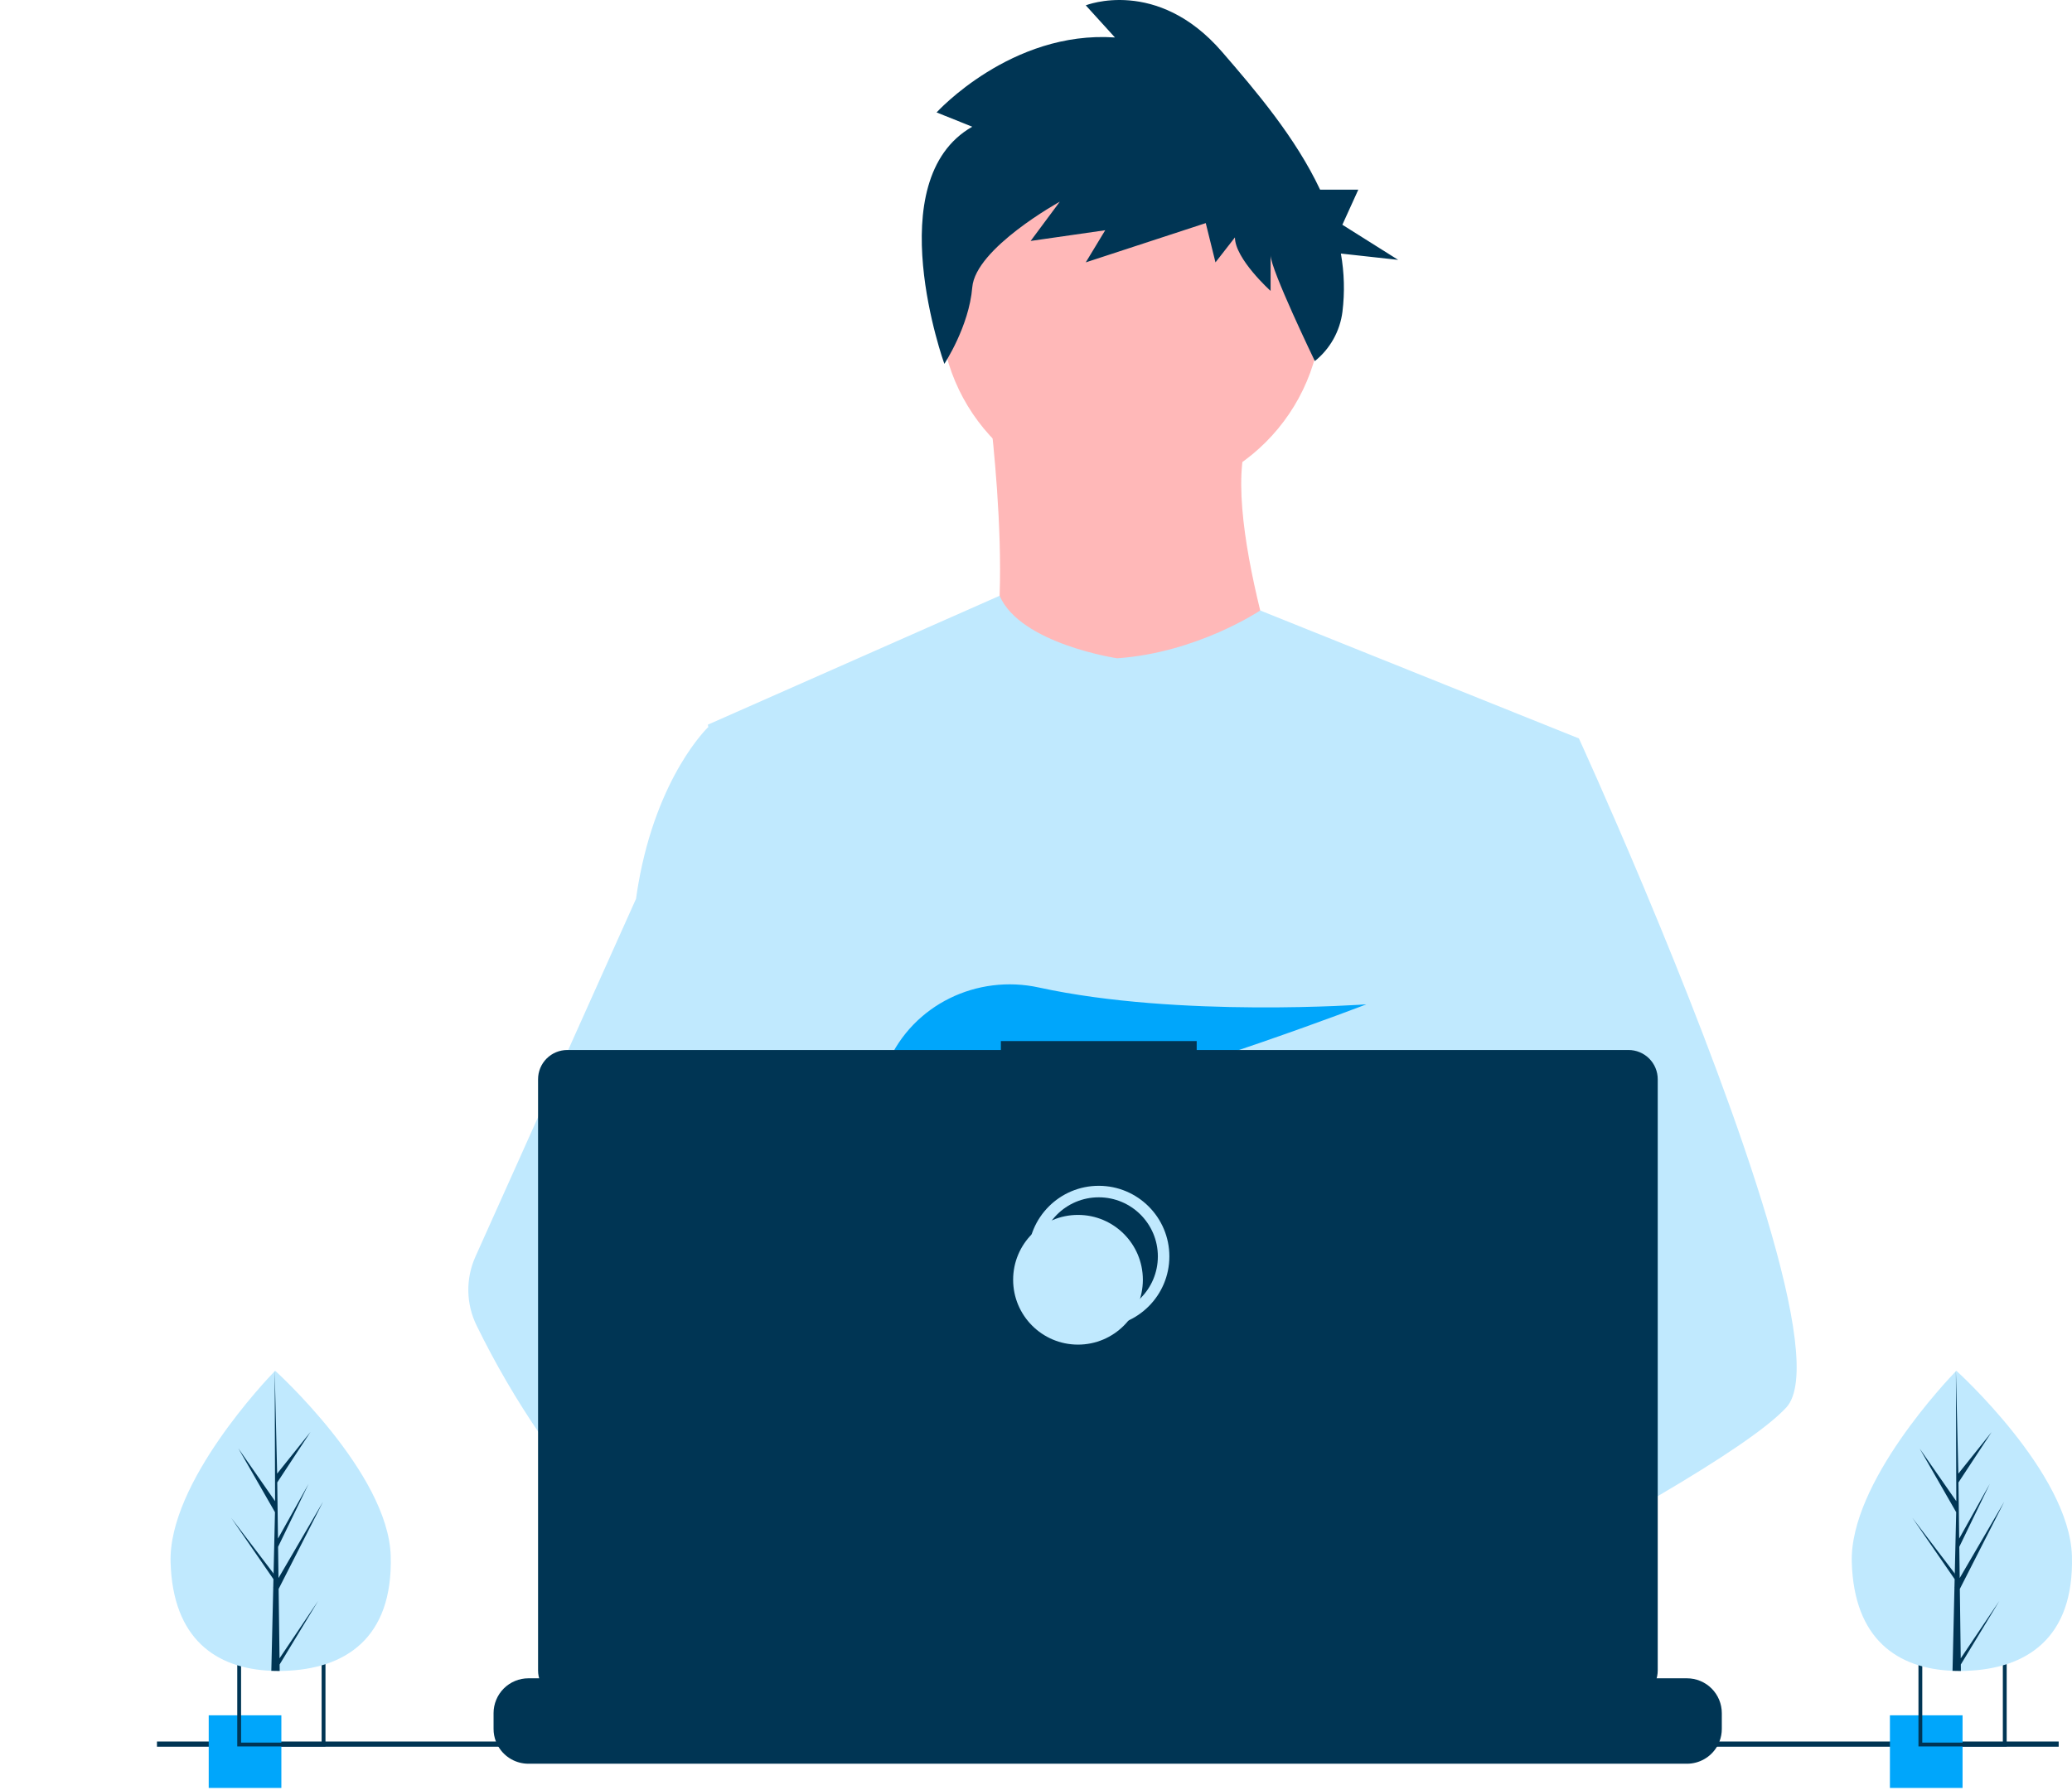 <svg width="360" height="311" viewBox="0 0 360 311" fill="none" xmlns="http://www.w3.org/2000/svg">
<g clip-path="url(#clip0)">
<path d="M196.502 86.522C214.809 86.522 229.65 71.681 229.65 53.374C229.65 35.067 214.809 20.226 196.502 20.226C178.195 20.226 163.354 35.067 163.354 53.374C163.354 71.681 178.195 86.522 196.502 86.522Z" fill="#FFB8B8"/>
<path d="M171.761 69.948C171.761 69.948 178.006 117.028 168.398 122.312C158.79 127.597 225.567 128.077 225.567 128.077C225.567 128.077 210.674 87.243 217.4 74.752L171.761 69.948Z" fill="#FFB8B8"/>
<path d="M274.327 128.315L268.774 153.604L257.031 207.106L256.68 210.036L252.627 243.957L249.931 266.491L248.124 281.628C237.134 287.276 229.169 291.175 229.169 291.175C229.169 291.175 228.484 287.741 227.379 283.345C219.667 285.658 205.395 289.494 193.301 290.26C197.705 295.169 199.729 299.781 196.984 303.184C188.698 313.444 154.494 291.951 142.53 283.936C142.252 285.855 142.146 287.795 142.215 289.733L133.059 282.692L133.965 266.491L135.494 239.079L137.414 204.703C136.808 203.232 136.301 201.721 135.895 200.182C133.091 190.211 129.688 170.3 127.078 153.604C124.977 140.166 123.399 128.811 123.066 126.395C123.021 126.08 122.998 125.917 122.998 125.917L173.679 103.523C177.28 111.876 194.099 114.387 194.099 114.387C208.032 113.426 218.954 106.079 218.954 106.079L274.327 128.315Z" fill="#C0E9FE"/>
<path d="M233.014 281.569C233.014 281.569 230.868 282.304 227.379 283.345C219.667 285.658 205.395 289.494 193.301 290.26C182.888 290.927 174.089 289.323 172.48 282.53C171.79 279.609 172.768 277.206 174.9 275.232C181.265 269.331 197.89 267.217 211.075 266.491C214.798 266.288 218.242 266.194 221.109 266.157C225.977 266.094 229.169 266.194 229.169 266.194L229.246 266.491L233.014 281.569Z" fill="#FFB8B8"/>
<path d="M168.926 22.019L162.728 19.538C162.728 19.538 175.687 5.27 193.717 6.511L188.646 0.928C188.646 0.928 201.042 -4.035 212.311 8.992C218.235 15.84 225.089 23.889 229.361 32.957H235.999L233.229 39.056L242.924 45.156L232.973 44.06C233.566 47.401 233.657 50.811 233.243 54.178C232.816 57.546 231.097 60.617 228.449 62.742C228.449 62.742 220.762 46.831 220.762 44.35V50.553C220.762 50.553 214.565 44.971 214.565 41.249L211.184 45.591L209.494 38.767L188.646 45.591L192.027 40.008L179.068 41.869L184.139 35.045C184.139 35.045 169.489 43.11 168.926 49.933C168.362 56.757 164.074 63.222 164.074 63.222C164.074 63.222 152.586 31.324 168.926 22.019Z" fill="#003554"/>
<path d="M310.358 244.574C306.981 248.235 298.615 253.748 288.473 259.716C284.7 261.934 280.683 264.219 276.586 266.491C266.808 271.914 256.571 277.287 248.124 281.628C237.134 287.276 229.169 291.175 229.169 291.175C229.169 291.175 228.484 287.74 227.379 283.345C225.901 277.463 223.674 269.858 221.352 266.491C221.271 266.374 221.19 266.266 221.109 266.157C220.433 265.269 219.752 264.751 219.081 264.751L252.627 243.957L267.124 234.968L256.68 210.036L243.58 178.761L251.487 153.604L259.434 128.315H274.327C274.327 128.315 279.259 139.08 285.565 154.091C286.507 156.336 287.481 158.675 288.473 161.091C301.446 192.645 317.62 236.708 310.358 244.574Z" fill="#C0E9FE"/>
<path d="M196.984 303.184C188.698 313.444 154.494 291.951 142.53 283.936C139.925 282.191 138.374 281.087 138.374 281.087L149.319 266.491L152.785 261.871C152.785 261.871 155.887 263.516 160.471 266.194C160.638 266.293 160.805 266.392 160.976 266.491C164.929 268.812 169.892 271.846 174.9 275.232C181.811 279.906 188.798 285.239 193.301 290.26C197.705 295.169 199.729 299.781 196.984 303.184Z" fill="#FFB8B8"/>
<path d="M160.471 266.194C159.248 266.189 158.026 266.288 156.82 266.491C146.456 268.272 143.4 277.652 142.53 283.936C142.252 285.855 142.146 287.795 142.215 289.733L133.059 282.692L129.724 280.127C121.695 277.328 114.542 272.356 108.339 266.491C102.958 261.313 98.131 255.589 93.937 249.411C89.759 243.322 86.034 236.934 82.794 230.298C81.889 228.447 81.403 226.419 81.37 224.359C81.336 222.298 81.756 220.256 82.6 218.375L93.937 193.11L110.507 156.182C110.629 155.303 110.763 154.444 110.908 153.604C114.195 134.761 122.998 126.395 122.998 126.395H129.724L134.222 153.604L139.812 187.407L135.895 200.182L126.843 229.685L135.494 239.079L160.471 266.194Z" fill="#C0E9FE"/>
<path d="M168.083 187.434L173.832 194.142C175.969 193.735 178.199 193.256 180.497 192.719L178.845 187.434L182.883 192.145C207.224 186.158 237.394 174.519 237.394 174.519C237.394 174.519 204.822 176.908 180.503 171.594C169.742 169.244 158.671 174.578 154.256 184.668C151.689 190.533 152.092 195.614 161.195 195.614C164.271 195.561 167.338 195.273 170.369 194.751L168.083 187.434Z" fill="#00A6FB"/>
<path d="M299.156 297.685V300.421C299.158 301.172 299.018 301.916 298.746 302.616C298.625 302.928 298.478 303.229 298.309 303.518C297.771 304.419 297.009 305.166 296.096 305.684C295.184 306.203 294.152 306.475 293.102 306.475H91.809C90.76 306.475 89.728 306.203 88.815 305.684C87.902 305.166 87.14 304.419 86.603 303.518C86.433 303.229 86.287 302.928 86.165 302.616C85.893 301.916 85.754 301.172 85.755 300.421V297.685C85.755 296.89 85.912 296.102 86.216 295.368C86.52 294.633 86.966 293.966 87.528 293.403C88.09 292.841 88.758 292.395 89.492 292.091C90.227 291.787 91.014 291.63 91.809 291.631H103.412V290.355C103.412 290.322 103.419 290.289 103.431 290.258C103.444 290.228 103.462 290.2 103.486 290.176C103.509 290.153 103.537 290.134 103.568 290.122C103.598 290.109 103.631 290.103 103.664 290.103H109.718C109.752 290.103 109.784 290.109 109.815 290.122C109.846 290.134 109.874 290.153 109.897 290.176C109.92 290.2 109.939 290.228 109.952 290.258C109.964 290.289 109.971 290.322 109.971 290.355V291.631H113.753V290.355C113.753 290.322 113.759 290.289 113.772 290.258C113.785 290.228 113.803 290.2 113.827 290.176C113.85 290.153 113.878 290.134 113.909 290.122C113.939 290.109 113.972 290.103 114.005 290.103H120.059C120.092 290.103 120.125 290.109 120.156 290.122C120.186 290.134 120.214 290.153 120.238 290.176C120.261 290.2 120.28 290.228 120.292 290.258C120.305 290.289 120.312 290.322 120.312 290.355V291.631H124.098V290.355C124.098 290.322 124.104 290.289 124.117 290.258C124.13 290.228 124.148 290.2 124.172 290.176C124.195 290.153 124.223 290.134 124.254 290.122C124.284 290.109 124.317 290.103 124.35 290.103H130.404C130.438 290.103 130.47 290.109 130.501 290.122C130.532 290.134 130.56 290.153 130.583 290.176C130.606 290.2 130.625 290.228 130.638 290.258C130.65 290.289 130.657 290.322 130.657 290.355V291.631H134.439V290.355C134.439 290.322 134.445 290.289 134.458 290.258C134.471 290.228 134.489 290.2 134.513 290.176C134.536 290.153 134.564 290.134 134.595 290.122C134.625 290.109 134.658 290.103 134.691 290.103H140.745C140.778 290.103 140.811 290.109 140.842 290.122C140.872 290.134 140.9 290.153 140.924 290.176C140.947 290.2 140.966 290.228 140.978 290.258C140.991 290.289 140.998 290.322 140.998 290.355V291.631H144.78V290.355C144.779 290.322 144.786 290.289 144.799 290.258C144.811 290.228 144.83 290.2 144.853 290.176C144.877 290.153 144.905 290.134 144.935 290.122C144.966 290.109 144.999 290.103 145.032 290.103H151.086C151.119 290.103 151.152 290.109 151.183 290.122C151.213 290.134 151.241 290.153 151.264 290.176C151.288 290.2 151.307 290.228 151.319 290.258C151.332 290.289 151.338 290.322 151.338 290.355V291.631H155.125V290.355C155.125 290.322 155.131 290.289 155.144 290.258C155.157 290.228 155.175 290.2 155.199 290.176C155.222 290.153 155.25 290.134 155.281 290.122C155.311 290.109 155.344 290.103 155.377 290.103H161.431C161.464 290.103 161.497 290.109 161.528 290.122C161.558 290.134 161.586 290.153 161.61 290.176C161.633 290.2 161.652 290.228 161.664 290.258C161.677 290.289 161.684 290.322 161.684 290.355V291.631H165.466V290.355C165.465 290.322 165.472 290.289 165.485 290.258C165.497 290.228 165.516 290.2 165.539 290.176C165.563 290.153 165.591 290.134 165.621 290.122C165.652 290.109 165.685 290.103 165.718 290.103H213.139C213.173 290.103 213.205 290.109 213.236 290.122C213.267 290.134 213.295 290.153 213.318 290.176C213.341 290.2 213.36 290.228 213.373 290.258C213.385 290.289 213.392 290.322 213.392 290.355V291.631H217.178V290.355C217.178 290.322 217.185 290.289 217.197 290.258C217.21 290.228 217.229 290.2 217.252 290.176C217.276 290.153 217.303 290.134 217.334 290.122C217.365 290.109 217.398 290.103 217.431 290.103H223.485C223.551 290.103 223.615 290.13 223.662 290.177C223.71 290.224 223.736 290.288 223.737 290.355V291.631H227.519V290.355C227.519 290.322 227.525 290.289 227.538 290.258C227.551 290.228 227.569 290.2 227.593 290.176C227.616 290.153 227.644 290.134 227.675 290.122C227.705 290.109 227.738 290.103 227.771 290.103H233.825C233.859 290.103 233.891 290.109 233.922 290.122C233.953 290.134 233.981 290.153 234.004 290.176C234.027 290.2 234.046 290.228 234.059 290.258C234.071 290.289 234.078 290.322 234.078 290.355V291.631H237.86V290.355C237.86 290.322 237.866 290.289 237.879 290.258C237.892 290.228 237.91 290.2 237.934 290.176C237.957 290.153 237.985 290.134 238.016 290.122C238.046 290.109 238.079 290.103 238.112 290.103H244.166C244.199 290.103 244.232 290.109 244.263 290.122C244.293 290.134 244.321 290.153 244.345 290.176C244.368 290.2 244.387 290.228 244.399 290.258C244.412 290.289 244.419 290.322 244.419 290.355V291.631H248.205V290.355C248.205 290.322 248.212 290.289 248.224 290.258C248.237 290.228 248.255 290.2 248.279 290.176C248.302 290.153 248.33 290.134 248.361 290.122C248.391 290.109 248.424 290.103 248.458 290.103H254.511C254.578 290.103 254.641 290.13 254.687 290.178C254.734 290.225 254.76 290.289 254.759 290.355V291.631H258.546V290.355C258.546 290.322 258.552 290.289 258.565 290.258C258.578 290.228 258.596 290.2 258.62 290.176C258.643 290.153 258.671 290.134 258.702 290.122C258.732 290.109 258.765 290.103 258.798 290.103H264.852C264.885 290.103 264.918 290.109 264.949 290.122C264.979 290.134 265.007 290.153 265.031 290.176C265.054 290.2 265.073 290.228 265.085 290.258C265.098 290.289 265.105 290.322 265.105 290.355V291.631H268.887V290.355C268.886 290.322 268.893 290.289 268.906 290.258C268.918 290.228 268.937 290.2 268.96 290.176C268.984 290.153 269.012 290.134 269.042 290.122C269.073 290.109 269.106 290.103 269.139 290.103H275.193C275.226 290.103 275.259 290.109 275.29 290.122C275.32 290.134 275.348 290.153 275.372 290.176C275.395 290.2 275.414 290.228 275.426 290.258C275.439 290.289 275.445 290.322 275.445 290.355V291.631H293.102C293.897 291.63 294.684 291.787 295.419 292.091C296.154 292.395 296.821 292.841 297.383 293.403C297.946 293.966 298.391 294.633 298.696 295.368C299 296.102 299.156 296.89 299.156 297.685Z" fill="#003554"/>
<path d="M357.689 302.616H27.272V303.518H357.689V302.616Z" fill="#003554"/>
<path d="M282.948 182.454H207.92V180.907H173.899V182.454H98.562C97.216 182.454 95.925 182.988 94.973 183.94C94.022 184.892 93.487 186.183 93.487 187.529V290.265C93.487 291.611 94.022 292.902 94.973 293.854C95.925 294.806 97.216 295.34 98.562 295.34H282.948C284.294 295.34 285.585 294.806 286.537 293.854C287.488 292.902 288.023 291.611 288.023 290.265V187.529C288.023 186.862 287.892 186.202 287.637 185.586C287.382 184.971 287.008 184.411 286.537 183.94C286.065 183.469 285.506 183.095 284.89 182.84C284.274 182.585 283.614 182.454 282.948 182.454Z" fill="#003554"/>
<path d="M190.903 229.591C197.127 229.591 202.172 224.545 202.172 218.321C202.172 212.097 197.127 207.052 190.903 207.052C184.679 207.052 179.633 212.097 179.633 218.321C179.633 224.545 184.679 229.591 190.903 229.591Z" stroke="#C0E9FE" stroke-width="2" stroke-miterlimit="10"/>
<path d="M187.297 233.648C193.52 233.648 198.566 228.602 198.566 222.378C198.566 216.154 193.52 211.109 187.297 211.109C181.073 211.109 176.027 216.154 176.027 222.378C176.027 228.602 181.073 233.648 187.297 233.648Z" fill="#C0E9FE"/>
<path d="M48.885 298.062H36.263V310.683H48.885V298.062Z" fill="#00A6FB"/>
<path d="M41.223 288.145V303.471H56.55V288.145H41.223ZM55.882 302.804H41.886V288.812H55.882V302.804Z" fill="#003554"/>
<path d="M340.986 298.062H328.364V310.683H340.986V298.062Z" fill="#00A6FB"/>
<path d="M333.324 288.145V303.471H348.651V288.145H333.324ZM347.984 302.804H333.987V288.812H347.984V302.804Z" fill="#003554"/>
<path d="M67.884 270.353C68.304 284.755 59.889 290.034 49.328 290.342C49.083 290.349 48.839 290.354 48.596 290.355C48.106 290.359 47.621 290.351 47.141 290.331C37.59 289.934 30.029 284.864 29.638 271.47C29.233 257.609 46.438 239.599 47.729 238.267L47.731 238.266C47.78 238.215 47.805 238.19 47.805 238.19C47.805 238.19 67.463 255.952 67.884 270.353Z" fill="#C0E9FE"/>
<path d="M48.568 288.159L55.277 278.183L48.582 289.233L48.596 290.355C48.106 290.359 47.621 290.351 47.141 290.331L47.474 275.901L47.464 275.789L47.477 275.768L47.508 274.404L40.162 263.738L47.5 273.384L47.526 273.672L47.777 262.769L41.432 251.711L47.795 260.854L47.729 238.267L47.729 238.192L47.731 238.266L48.152 256.067L53.936 248.836L48.171 257.601L48.297 267.353L53.619 257.835L48.317 268.787L48.387 274.209L56.127 260.951L48.411 276.101L48.568 288.159Z" fill="#003554"/>
<path d="M359.985 270.353C360.406 284.755 351.99 290.034 341.43 290.342C341.184 290.349 340.94 290.354 340.697 290.355C340.207 290.359 339.722 290.351 339.242 290.331C329.691 289.934 322.131 284.864 321.739 271.47C321.335 257.609 338.539 239.599 339.83 238.267L339.832 238.266C339.881 238.215 339.907 238.19 339.907 238.19C339.907 238.19 359.564 255.952 359.985 270.353Z" fill="#C0E9FE"/>
<path d="M340.669 288.159L347.378 278.183L340.683 289.233L340.697 290.355C340.207 290.359 339.722 290.351 339.242 290.331L339.575 275.901L339.566 275.789L339.578 275.768L339.61 274.404L332.263 263.738L339.601 273.384L339.627 273.672L339.878 262.769L333.533 251.711L339.897 260.854L339.83 238.267L339.83 238.192L339.832 238.266L340.254 256.067L346.037 248.836L340.273 257.601L340.399 267.353L345.72 257.835L340.418 268.787L340.489 274.209L348.228 260.951L340.512 276.101L340.669 288.159Z" fill="#003554"/>
</g>
<defs>
<clipPath id="clip0">
<rect width="360" height="310.683" fill="white"/>
</clipPath>
</defs>
</svg>
